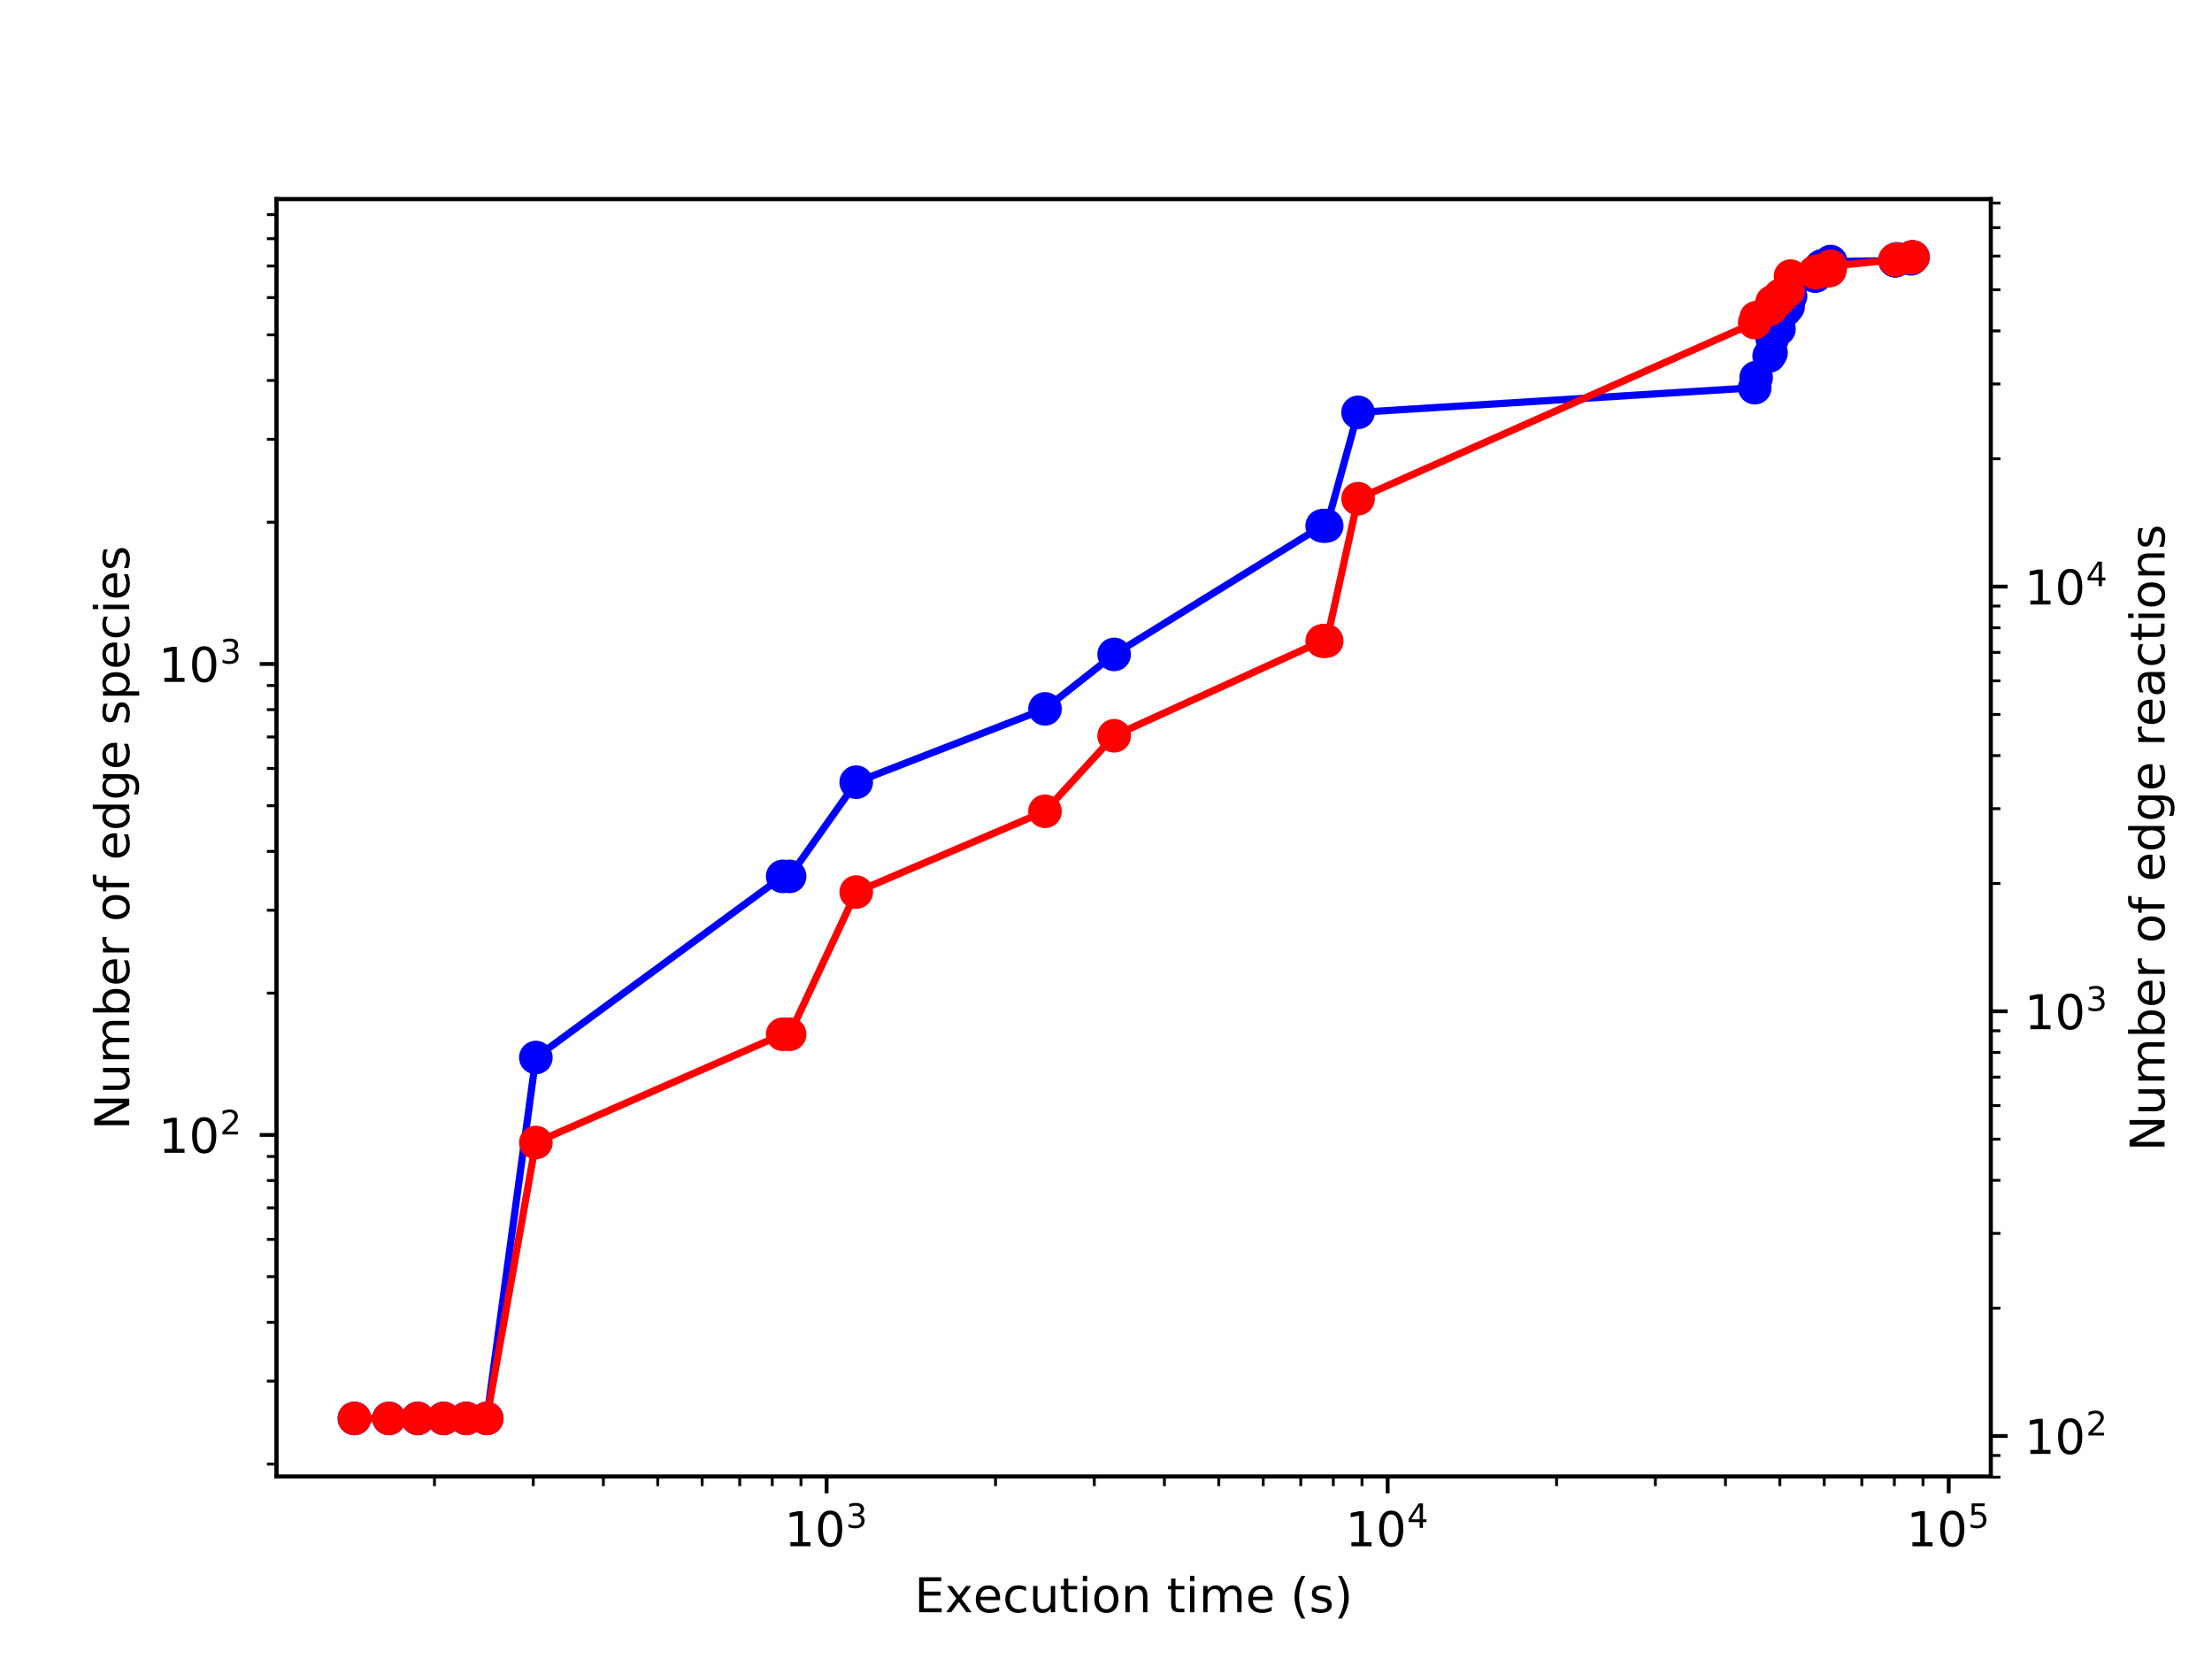 <?xml version="1.0" encoding="utf-8" standalone="no"?>
<!DOCTYPE svg PUBLIC "-//W3C//DTD SVG 1.1//EN"
  "http://www.w3.org/Graphics/SVG/1.1/DTD/svg11.dtd">
<!-- Created with matplotlib (http://matplotlib.org/) -->
<svg height="345.6pt" version="1.1" viewBox="0 0 460.8 345.6" width="460.8pt" xmlns="http://www.w3.org/2000/svg" xmlns:xlink="http://www.w3.org/1999/xlink">
 <defs>
  <style type="text/css">
*{stroke-linecap:butt;stroke-linejoin:round;}
  </style>
 </defs>
 <g id="figure_1">
  <g id="patch_1">
   <path d="M 0 345.6 
L 460.8 345.6 
L 460.8 0 
L 0 0 
z
" style="fill:#ffffff;"/>
  </g>
  <g id="axes_1">
   <g id="patch_2">
    <path d="M 57.6 307.584 
L 414.72 307.584 
L 414.72 41.472 
L 57.6 41.472 
z
" style="fill:#ffffff;"/>
   </g>
   <g id="matplotlib.axis_1">
    <g id="xtick_1">
     <g id="line2d_1">
      <defs>
       <path d="M 0 0 
L 0 3.5 
" id="me57704d577" style="stroke:#000000;stroke-width:0.8;"/>
      </defs>
      <g>
       <use style="stroke:#000000;stroke-width:0.8;" x="172.201" xlink:href="#me57704d577" y="307.584"/>
      </g>
     </g>
     <g id="text_1">
      <!-- $\mathdefault{10^{3}}$ -->
      <defs>
       <path d="M 12.406 8.297 
L 28.516 8.297 
L 28.516 63.922 
L 10.984 60.406 
L 10.984 69.391 
L 28.422 72.906 
L 38.281 72.906 
L 38.281 8.297 
L 54.391 8.297 
L 54.391 0 
L 12.406 0 
z
" id="DejaVuSans-31"/>
       <path d="M 31.781 66.406 
Q 24.172 66.406 20.328 58.906 
Q 16.5 51.422 16.5 36.375 
Q 16.5 21.391 20.328 13.891 
Q 24.172 6.391 31.781 6.391 
Q 39.453 6.391 43.281 13.891 
Q 47.125 21.391 47.125 36.375 
Q 47.125 51.422 43.281 58.906 
Q 39.453 66.406 31.781 66.406 
z
M 31.781 74.219 
Q 44.047 74.219 50.516 64.516 
Q 56.984 54.828 56.984 36.375 
Q 56.984 17.969 50.516 8.266 
Q 44.047 -1.422 31.781 -1.422 
Q 19.531 -1.422 13.062 8.266 
Q 6.594 17.969 6.594 36.375 
Q 6.594 54.828 13.062 64.516 
Q 19.531 74.219 31.781 74.219 
z
" id="DejaVuSans-30"/>
       <path d="M 40.578 39.312 
Q 47.656 37.797 51.625 33 
Q 55.609 28.219 55.609 21.188 
Q 55.609 10.406 48.188 4.484 
Q 40.766 -1.422 27.094 -1.422 
Q 22.516 -1.422 17.656 -0.516 
Q 12.797 0.391 7.625 2.203 
L 7.625 11.719 
Q 11.719 9.328 16.594 8.109 
Q 21.484 6.891 26.812 6.891 
Q 36.078 6.891 40.938 10.547 
Q 45.797 14.203 45.797 21.188 
Q 45.797 27.641 41.281 31.266 
Q 36.766 34.906 28.719 34.906 
L 20.219 34.906 
L 20.219 43.016 
L 29.109 43.016 
Q 36.375 43.016 40.234 45.922 
Q 44.094 48.828 44.094 54.297 
Q 44.094 59.906 40.109 62.906 
Q 36.141 65.922 28.719 65.922 
Q 24.656 65.922 20.016 65.031 
Q 15.375 64.156 9.812 62.312 
L 9.812 71.094 
Q 15.438 72.656 20.344 73.438 
Q 25.25 74.219 29.594 74.219 
Q 40.828 74.219 47.359 69.109 
Q 53.906 64.016 53.906 55.328 
Q 53.906 49.266 50.438 45.094 
Q 46.969 40.922 40.578 39.312 
z
" id="DejaVuSans-33"/>
      </defs>
      <g transform="translate(163.401 322.182)scale(0.1 -0.1)">
       <use transform="translate(0 0.766)" xlink:href="#DejaVuSans-31"/>
       <use transform="translate(63.623 0.766)" xlink:href="#DejaVuSans-30"/>
       <use transform="translate(128.203 39.047)scale(0.7)" xlink:href="#DejaVuSans-33"/>
      </g>
     </g>
    </g>
    <g id="xtick_2">
     <g id="line2d_2">
      <g>
       <use style="stroke:#000000;stroke-width:0.8;" x="289.077" xlink:href="#me57704d577" y="307.584"/>
      </g>
     </g>
     <g id="text_2">
      <!-- $\mathdefault{10^{4}}$ -->
      <defs>
       <path d="M 37.797 64.312 
L 12.891 25.391 
L 37.797 25.391 
z
M 35.203 72.906 
L 47.609 72.906 
L 47.609 25.391 
L 58.016 25.391 
L 58.016 17.188 
L 47.609 17.188 
L 47.609 0 
L 37.797 0 
L 37.797 17.188 
L 4.891 17.188 
L 4.891 26.703 
z
" id="DejaVuSans-34"/>
      </defs>
      <g transform="translate(280.277 322.182)scale(0.1 -0.1)">
       <use transform="translate(0 0.684)" xlink:href="#DejaVuSans-31"/>
       <use transform="translate(63.623 0.684)" xlink:href="#DejaVuSans-30"/>
       <use transform="translate(128.203 38.966)scale(0.7)" xlink:href="#DejaVuSans-34"/>
      </g>
     </g>
    </g>
    <g id="xtick_3">
     <g id="line2d_3">
      <g>
       <use style="stroke:#000000;stroke-width:0.8;" x="405.954" xlink:href="#me57704d577" y="307.584"/>
      </g>
     </g>
     <g id="text_3">
      <!-- $\mathdefault{10^{5}}$ -->
      <defs>
       <path d="M 10.797 72.906 
L 49.516 72.906 
L 49.516 64.594 
L 19.828 64.594 
L 19.828 46.734 
Q 21.969 47.469 24.109 47.828 
Q 26.266 48.188 28.422 48.188 
Q 40.625 48.188 47.75 41.5 
Q 54.891 34.812 54.891 23.391 
Q 54.891 11.625 47.562 5.094 
Q 40.234 -1.422 26.906 -1.422 
Q 22.312 -1.422 17.547 -0.641 
Q 12.797 0.141 7.719 1.703 
L 7.719 11.625 
Q 12.109 9.234 16.797 8.062 
Q 21.484 6.891 26.703 6.891 
Q 35.156 6.891 40.078 11.328 
Q 45.016 15.766 45.016 23.391 
Q 45.016 31 40.078 35.438 
Q 35.156 39.891 26.703 39.891 
Q 22.75 39.891 18.812 39.016 
Q 14.891 38.141 10.797 36.281 
z
" id="DejaVuSans-35"/>
      </defs>
      <g transform="translate(397.154 322.182)scale(0.1 -0.1)">
       <use transform="translate(0 0.684)" xlink:href="#DejaVuSans-31"/>
       <use transform="translate(63.623 0.684)" xlink:href="#DejaVuSans-30"/>
       <use transform="translate(128.203 38.966)scale(0.7)" xlink:href="#DejaVuSans-35"/>
      </g>
     </g>
    </g>
    <g id="xtick_4">
     <g id="line2d_4">
      <defs>
       <path d="M 0 0 
L 0 2 
" id="mcd0b1eff2f" style="stroke:#000000;stroke-width:0.6;"/>
      </defs>
      <g>
       <use style="stroke:#000000;stroke-width:0.6;" x="90.508" xlink:href="#mcd0b1eff2f" y="307.584"/>
      </g>
     </g>
    </g>
    <g id="xtick_5">
     <g id="line2d_5">
      <g>
       <use style="stroke:#000000;stroke-width:0.6;" x="111.089" xlink:href="#mcd0b1eff2f" y="307.584"/>
      </g>
     </g>
    </g>
    <g id="xtick_6">
     <g id="line2d_6">
      <g>
       <use style="stroke:#000000;stroke-width:0.6;" x="125.691" xlink:href="#mcd0b1eff2f" y="307.584"/>
      </g>
     </g>
    </g>
    <g id="xtick_7">
     <g id="line2d_7">
      <g>
       <use style="stroke:#000000;stroke-width:0.6;" x="137.018" xlink:href="#mcd0b1eff2f" y="307.584"/>
      </g>
     </g>
    </g>
    <g id="xtick_8">
     <g id="line2d_8">
      <g>
       <use style="stroke:#000000;stroke-width:0.6;" x="146.272" xlink:href="#mcd0b1eff2f" y="307.584"/>
      </g>
     </g>
    </g>
    <g id="xtick_9">
     <g id="line2d_9">
      <g>
       <use style="stroke:#000000;stroke-width:0.6;" x="154.096" xlink:href="#mcd0b1eff2f" y="307.584"/>
      </g>
     </g>
    </g>
    <g id="xtick_10">
     <g id="line2d_10">
      <g>
       <use style="stroke:#000000;stroke-width:0.6;" x="160.874" xlink:href="#mcd0b1eff2f" y="307.584"/>
      </g>
     </g>
    </g>
    <g id="xtick_11">
     <g id="line2d_11">
      <g>
       <use style="stroke:#000000;stroke-width:0.6;" x="166.853" xlink:href="#mcd0b1eff2f" y="307.584"/>
      </g>
     </g>
    </g>
    <g id="xtick_12">
     <g id="line2d_12">
      <g>
       <use style="stroke:#000000;stroke-width:0.6;" x="207.384" xlink:href="#mcd0b1eff2f" y="307.584"/>
      </g>
     </g>
    </g>
    <g id="xtick_13">
     <g id="line2d_13">
      <g>
       <use style="stroke:#000000;stroke-width:0.6;" x="227.965" xlink:href="#mcd0b1eff2f" y="307.584"/>
      </g>
     </g>
    </g>
    <g id="xtick_14">
     <g id="line2d_14">
      <g>
       <use style="stroke:#000000;stroke-width:0.6;" x="242.567" xlink:href="#mcd0b1eff2f" y="307.584"/>
      </g>
     </g>
    </g>
    <g id="xtick_15">
     <g id="line2d_15">
      <g>
       <use style="stroke:#000000;stroke-width:0.6;" x="253.894" xlink:href="#mcd0b1eff2f" y="307.584"/>
      </g>
     </g>
    </g>
    <g id="xtick_16">
     <g id="line2d_16">
      <g>
       <use style="stroke:#000000;stroke-width:0.6;" x="263.148" xlink:href="#mcd0b1eff2f" y="307.584"/>
      </g>
     </g>
    </g>
    <g id="xtick_17">
     <g id="line2d_17">
      <g>
       <use style="stroke:#000000;stroke-width:0.6;" x="270.973" xlink:href="#mcd0b1eff2f" y="307.584"/>
      </g>
     </g>
    </g>
    <g id="xtick_18">
     <g id="line2d_18">
      <g>
       <use style="stroke:#000000;stroke-width:0.6;" x="277.751" xlink:href="#mcd0b1eff2f" y="307.584"/>
      </g>
     </g>
    </g>
    <g id="xtick_19">
     <g id="line2d_19">
      <g>
       <use style="stroke:#000000;stroke-width:0.6;" x="283.729" xlink:href="#mcd0b1eff2f" y="307.584"/>
      </g>
     </g>
    </g>
    <g id="xtick_20">
     <g id="line2d_20">
      <g>
       <use style="stroke:#000000;stroke-width:0.6;" x="324.26" xlink:href="#mcd0b1eff2f" y="307.584"/>
      </g>
     </g>
    </g>
    <g id="xtick_21">
     <g id="line2d_21">
      <g>
       <use style="stroke:#000000;stroke-width:0.6;" x="344.841" xlink:href="#mcd0b1eff2f" y="307.584"/>
      </g>
     </g>
    </g>
    <g id="xtick_22">
     <g id="line2d_22">
      <g>
       <use style="stroke:#000000;stroke-width:0.6;" x="359.444" xlink:href="#mcd0b1eff2f" y="307.584"/>
      </g>
     </g>
    </g>
    <g id="xtick_23">
     <g id="line2d_23">
      <g>
       <use style="stroke:#000000;stroke-width:0.6;" x="370.77" xlink:href="#mcd0b1eff2f" y="307.584"/>
      </g>
     </g>
    </g>
    <g id="xtick_24">
     <g id="line2d_24">
      <g>
       <use style="stroke:#000000;stroke-width:0.6;" x="380.025" xlink:href="#mcd0b1eff2f" y="307.584"/>
      </g>
     </g>
    </g>
    <g id="xtick_25">
     <g id="line2d_25">
      <g>
       <use style="stroke:#000000;stroke-width:0.6;" x="387.849" xlink:href="#mcd0b1eff2f" y="307.584"/>
      </g>
     </g>
    </g>
    <g id="xtick_26">
     <g id="line2d_26">
      <g>
       <use style="stroke:#000000;stroke-width:0.6;" x="394.627" xlink:href="#mcd0b1eff2f" y="307.584"/>
      </g>
     </g>
    </g>
    <g id="xtick_27">
     <g id="line2d_27">
      <g>
       <use style="stroke:#000000;stroke-width:0.6;" x="400.606" xlink:href="#mcd0b1eff2f" y="307.584"/>
      </g>
     </g>
    </g>
    <g id="text_4">
     <!-- Execution time (s) -->
     <defs>
      <path d="M 9.812 72.906 
L 55.906 72.906 
L 55.906 64.594 
L 19.672 64.594 
L 19.672 43.016 
L 54.391 43.016 
L 54.391 34.719 
L 19.672 34.719 
L 19.672 8.297 
L 56.781 8.297 
L 56.781 0 
L 9.812 0 
z
" id="DejaVuSans-45"/>
      <path d="M 54.891 54.688 
L 35.109 28.078 
L 55.906 0 
L 45.312 0 
L 29.391 21.484 
L 13.484 0 
L 2.875 0 
L 24.125 28.609 
L 4.688 54.688 
L 15.281 54.688 
L 29.781 35.203 
L 44.281 54.688 
z
" id="DejaVuSans-78"/>
      <path d="M 56.203 29.594 
L 56.203 25.203 
L 14.891 25.203 
Q 15.484 15.922 20.484 11.062 
Q 25.484 6.203 34.422 6.203 
Q 39.594 6.203 44.453 7.469 
Q 49.312 8.734 54.109 11.281 
L 54.109 2.781 
Q 49.266 0.734 44.188 -0.344 
Q 39.109 -1.422 33.891 -1.422 
Q 20.797 -1.422 13.156 6.188 
Q 5.516 13.812 5.516 26.812 
Q 5.516 40.234 12.766 48.109 
Q 20.016 56 32.328 56 
Q 43.359 56 49.781 48.891 
Q 56.203 41.797 56.203 29.594 
z
M 47.219 32.234 
Q 47.125 39.594 43.094 43.984 
Q 39.062 48.391 32.422 48.391 
Q 24.906 48.391 20.391 44.141 
Q 15.875 39.891 15.188 32.172 
z
" id="DejaVuSans-65"/>
      <path d="M 48.781 52.594 
L 48.781 44.188 
Q 44.969 46.297 41.141 47.344 
Q 37.312 48.391 33.406 48.391 
Q 24.656 48.391 19.812 42.844 
Q 14.984 37.312 14.984 27.297 
Q 14.984 17.281 19.812 11.734 
Q 24.656 6.203 33.406 6.203 
Q 37.312 6.203 41.141 7.25 
Q 44.969 8.297 48.781 10.406 
L 48.781 2.094 
Q 45.016 0.344 40.984 -0.531 
Q 36.969 -1.422 32.422 -1.422 
Q 20.062 -1.422 12.781 6.344 
Q 5.516 14.109 5.516 27.297 
Q 5.516 40.672 12.859 48.328 
Q 20.219 56 33.016 56 
Q 37.156 56 41.109 55.141 
Q 45.062 54.297 48.781 52.594 
z
" id="DejaVuSans-63"/>
      <path d="M 8.5 21.578 
L 8.5 54.688 
L 17.484 54.688 
L 17.484 21.922 
Q 17.484 14.156 20.5 10.266 
Q 23.531 6.391 29.594 6.391 
Q 36.859 6.391 41.078 11.031 
Q 45.312 15.672 45.312 23.688 
L 45.312 54.688 
L 54.297 54.688 
L 54.297 0 
L 45.312 0 
L 45.312 8.406 
Q 42.047 3.422 37.719 1 
Q 33.406 -1.422 27.688 -1.422 
Q 18.266 -1.422 13.375 4.438 
Q 8.5 10.297 8.5 21.578 
z
M 31.109 56 
z
" id="DejaVuSans-75"/>
      <path d="M 18.312 70.219 
L 18.312 54.688 
L 36.812 54.688 
L 36.812 47.703 
L 18.312 47.703 
L 18.312 18.016 
Q 18.312 11.328 20.141 9.422 
Q 21.969 7.516 27.594 7.516 
L 36.812 7.516 
L 36.812 0 
L 27.594 0 
Q 17.188 0 13.234 3.875 
Q 9.281 7.766 9.281 18.016 
L 9.281 47.703 
L 2.688 47.703 
L 2.688 54.688 
L 9.281 54.688 
L 9.281 70.219 
z
" id="DejaVuSans-74"/>
      <path d="M 9.422 54.688 
L 18.406 54.688 
L 18.406 0 
L 9.422 0 
z
M 9.422 75.984 
L 18.406 75.984 
L 18.406 64.594 
L 9.422 64.594 
z
" id="DejaVuSans-69"/>
      <path d="M 30.609 48.391 
Q 23.391 48.391 19.188 42.75 
Q 14.984 37.109 14.984 27.297 
Q 14.984 17.484 19.156 11.844 
Q 23.344 6.203 30.609 6.203 
Q 37.797 6.203 41.984 11.859 
Q 46.188 17.531 46.188 27.297 
Q 46.188 37.016 41.984 42.703 
Q 37.797 48.391 30.609 48.391 
z
M 30.609 56 
Q 42.328 56 49.016 48.375 
Q 55.719 40.766 55.719 27.297 
Q 55.719 13.875 49.016 6.219 
Q 42.328 -1.422 30.609 -1.422 
Q 18.844 -1.422 12.172 6.219 
Q 5.516 13.875 5.516 27.297 
Q 5.516 40.766 12.172 48.375 
Q 18.844 56 30.609 56 
z
" id="DejaVuSans-6f"/>
      <path d="M 54.891 33.016 
L 54.891 0 
L 45.906 0 
L 45.906 32.719 
Q 45.906 40.484 42.875 44.328 
Q 39.844 48.188 33.797 48.188 
Q 26.516 48.188 22.312 43.547 
Q 18.109 38.922 18.109 30.906 
L 18.109 0 
L 9.078 0 
L 9.078 54.688 
L 18.109 54.688 
L 18.109 46.188 
Q 21.344 51.125 25.703 53.562 
Q 30.078 56 35.797 56 
Q 45.219 56 50.047 50.172 
Q 54.891 44.344 54.891 33.016 
z
" id="DejaVuSans-6e"/>
      <path id="DejaVuSans-20"/>
      <path d="M 52 44.188 
Q 55.375 50.25 60.062 53.125 
Q 64.75 56 71.094 56 
Q 79.641 56 84.281 50.016 
Q 88.922 44.047 88.922 33.016 
L 88.922 0 
L 79.891 0 
L 79.891 32.719 
Q 79.891 40.578 77.094 44.375 
Q 74.312 48.188 68.609 48.188 
Q 61.625 48.188 57.562 43.547 
Q 53.516 38.922 53.516 30.906 
L 53.516 0 
L 44.484 0 
L 44.484 32.719 
Q 44.484 40.625 41.703 44.406 
Q 38.922 48.188 33.109 48.188 
Q 26.219 48.188 22.156 43.531 
Q 18.109 38.875 18.109 30.906 
L 18.109 0 
L 9.078 0 
L 9.078 54.688 
L 18.109 54.688 
L 18.109 46.188 
Q 21.188 51.219 25.484 53.609 
Q 29.781 56 35.688 56 
Q 41.656 56 45.828 52.969 
Q 50 49.953 52 44.188 
z
" id="DejaVuSans-6d"/>
      <path d="M 31 75.875 
Q 24.469 64.656 21.281 53.656 
Q 18.109 42.672 18.109 31.391 
Q 18.109 20.125 21.312 9.062 
Q 24.516 -2 31 -13.188 
L 23.188 -13.188 
Q 15.875 -1.703 12.234 9.375 
Q 8.594 20.453 8.594 31.391 
Q 8.594 42.281 12.203 53.312 
Q 15.828 64.359 23.188 75.875 
z
" id="DejaVuSans-28"/>
      <path d="M 44.281 53.078 
L 44.281 44.578 
Q 40.484 46.531 36.375 47.5 
Q 32.281 48.484 27.875 48.484 
Q 21.188 48.484 17.844 46.438 
Q 14.5 44.391 14.5 40.281 
Q 14.5 37.156 16.891 35.375 
Q 19.281 33.594 26.516 31.984 
L 29.594 31.297 
Q 39.156 29.25 43.188 25.516 
Q 47.219 21.781 47.219 15.094 
Q 47.219 7.469 41.188 3.016 
Q 35.156 -1.422 24.609 -1.422 
Q 20.219 -1.422 15.453 -0.562 
Q 10.688 0.297 5.422 2 
L 5.422 11.281 
Q 10.406 8.688 15.234 7.391 
Q 20.062 6.109 24.812 6.109 
Q 31.156 6.109 34.562 8.281 
Q 37.984 10.453 37.984 14.406 
Q 37.984 18.062 35.516 20.016 
Q 33.062 21.969 24.703 23.781 
L 21.578 24.516 
Q 13.234 26.266 9.516 29.906 
Q 5.812 33.547 5.812 39.891 
Q 5.812 47.609 11.281 51.797 
Q 16.75 56 26.812 56 
Q 31.781 56 36.172 55.266 
Q 40.578 54.547 44.281 53.078 
z
" id="DejaVuSans-73"/>
      <path d="M 8.016 75.875 
L 15.828 75.875 
Q 23.141 64.359 26.781 53.312 
Q 30.422 42.281 30.422 31.391 
Q 30.422 20.453 26.781 9.375 
Q 23.141 -1.703 15.828 -13.188 
L 8.016 -13.188 
Q 14.5 -2 17.703 9.062 
Q 20.906 20.125 20.906 31.391 
Q 20.906 42.672 17.703 53.656 
Q 14.5 64.656 8.016 75.875 
z
" id="DejaVuSans-29"/>
     </defs>
     <g transform="translate(190.491 335.861)scale(0.1 -0.1)">
      <use xlink:href="#DejaVuSans-45"/>
      <use x="63.184" xlink:href="#DejaVuSans-78"/>
      <use x="122.316" xlink:href="#DejaVuSans-65"/>
      <use x="183.84" xlink:href="#DejaVuSans-63"/>
      <use x="238.82" xlink:href="#DejaVuSans-75"/>
      <use x="302.199" xlink:href="#DejaVuSans-74"/>
      <use x="341.408" xlink:href="#DejaVuSans-69"/>
      <use x="369.191" xlink:href="#DejaVuSans-6f"/>
      <use x="430.373" xlink:href="#DejaVuSans-6e"/>
      <use x="493.752" xlink:href="#DejaVuSans-20"/>
      <use x="525.539" xlink:href="#DejaVuSans-74"/>
      <use x="564.748" xlink:href="#DejaVuSans-69"/>
      <use x="592.531" xlink:href="#DejaVuSans-6d"/>
      <use x="689.943" xlink:href="#DejaVuSans-65"/>
      <use x="751.467" xlink:href="#DejaVuSans-20"/>
      <use x="783.254" xlink:href="#DejaVuSans-28"/>
      <use x="822.268" xlink:href="#DejaVuSans-73"/>
      <use x="874.367" xlink:href="#DejaVuSans-29"/>
     </g>
    </g>
   </g>
   <g id="matplotlib.axis_2">
    <g id="ytick_1">
     <g id="line2d_28">
      <defs>
       <path d="M 0 0 
L -3.5 0 
" id="m14cebb4cde" style="stroke:#000000;stroke-width:0.8;"/>
      </defs>
      <g>
       <use style="stroke:#000000;stroke-width:0.8;" x="57.6" xlink:href="#m14cebb4cde" y="236.424"/>
      </g>
     </g>
     <g id="text_5">
      <!-- $\mathdefault{10^{2}}$ -->
      <defs>
       <path d="M 19.188 8.297 
L 53.609 8.297 
L 53.609 0 
L 7.328 0 
L 7.328 8.297 
Q 12.938 14.109 22.625 23.891 
Q 32.328 33.688 34.812 36.531 
Q 39.547 41.844 41.422 45.531 
Q 43.312 49.219 43.312 52.781 
Q 43.312 58.594 39.234 62.25 
Q 35.156 65.922 28.609 65.922 
Q 23.969 65.922 18.812 64.312 
Q 13.672 62.703 7.812 59.422 
L 7.812 69.391 
Q 13.766 71.781 18.938 73 
Q 24.125 74.219 28.422 74.219 
Q 39.75 74.219 46.484 68.547 
Q 53.219 62.891 53.219 53.422 
Q 53.219 48.922 51.531 44.891 
Q 49.859 40.875 45.406 35.406 
Q 44.188 33.984 37.641 27.219 
Q 31.109 20.453 19.188 8.297 
z
" id="DejaVuSans-32"/>
      </defs>
      <g transform="translate(33 240.223)scale(0.1 -0.1)">
       <use transform="translate(0 0.766)" xlink:href="#DejaVuSans-31"/>
       <use transform="translate(63.623 0.766)" xlink:href="#DejaVuSans-30"/>
       <use transform="translate(128.203 39.047)scale(0.7)" xlink:href="#DejaVuSans-32"/>
      </g>
     </g>
    </g>
    <g id="ytick_2">
     <g id="line2d_29">
      <g>
       <use style="stroke:#000000;stroke-width:0.8;" x="57.6" xlink:href="#m14cebb4cde" y="138.321"/>
      </g>
     </g>
     <g id="text_6">
      <!-- $\mathdefault{10^{3}}$ -->
      <g transform="translate(33 142.12)scale(0.1 -0.1)">
       <use transform="translate(0 0.766)" xlink:href="#DejaVuSans-31"/>
       <use transform="translate(63.623 0.766)" xlink:href="#DejaVuSans-30"/>
       <use transform="translate(128.203 39.047)scale(0.7)" xlink:href="#DejaVuSans-33"/>
      </g>
     </g>
    </g>
    <g id="ytick_3">
     <g id="line2d_30">
      <defs>
       <path d="M 0 0 
L -2 0 
" id="m649ae1b090" style="stroke:#000000;stroke-width:0.6;"/>
      </defs>
      <g>
       <use style="stroke:#000000;stroke-width:0.6;" x="57.6" xlink:href="#m649ae1b090" y="304.995"/>
      </g>
     </g>
    </g>
    <g id="ytick_4">
     <g id="line2d_31">
      <g>
       <use style="stroke:#000000;stroke-width:0.6;" x="57.6" xlink:href="#m649ae1b090" y="287.72"/>
      </g>
     </g>
    </g>
    <g id="ytick_5">
     <g id="line2d_32">
      <g>
       <use style="stroke:#000000;stroke-width:0.6;" x="57.6" xlink:href="#m649ae1b090" y="275.463"/>
      </g>
     </g>
    </g>
    <g id="ytick_6">
     <g id="line2d_33">
      <g>
       <use style="stroke:#000000;stroke-width:0.6;" x="57.6" xlink:href="#m649ae1b090" y="265.956"/>
      </g>
     </g>
    </g>
    <g id="ytick_7">
     <g id="line2d_34">
      <g>
       <use style="stroke:#000000;stroke-width:0.6;" x="57.6" xlink:href="#m649ae1b090" y="258.188"/>
      </g>
     </g>
    </g>
    <g id="ytick_8">
     <g id="line2d_35">
      <g>
       <use style="stroke:#000000;stroke-width:0.6;" x="57.6" xlink:href="#m649ae1b090" y="251.62"/>
      </g>
     </g>
    </g>
    <g id="ytick_9">
     <g id="line2d_36">
      <g>
       <use style="stroke:#000000;stroke-width:0.6;" x="57.6" xlink:href="#m649ae1b090" y="245.931"/>
      </g>
     </g>
    </g>
    <g id="ytick_10">
     <g id="line2d_37">
      <g>
       <use style="stroke:#000000;stroke-width:0.6;" x="57.6" xlink:href="#m649ae1b090" y="240.913"/>
      </g>
     </g>
    </g>
    <g id="ytick_11">
     <g id="line2d_38">
      <g>
       <use style="stroke:#000000;stroke-width:0.6;" x="57.6" xlink:href="#m649ae1b090" y="206.892"/>
      </g>
     </g>
    </g>
    <g id="ytick_12">
     <g id="line2d_39">
      <g>
       <use style="stroke:#000000;stroke-width:0.6;" x="57.6" xlink:href="#m649ae1b090" y="189.617"/>
      </g>
     </g>
    </g>
    <g id="ytick_13">
     <g id="line2d_40">
      <g>
       <use style="stroke:#000000;stroke-width:0.6;" x="57.6" xlink:href="#m649ae1b090" y="177.36"/>
      </g>
     </g>
    </g>
    <g id="ytick_14">
     <g id="line2d_41">
      <g>
       <use style="stroke:#000000;stroke-width:0.6;" x="57.6" xlink:href="#m649ae1b090" y="167.853"/>
      </g>
     </g>
    </g>
    <g id="ytick_15">
     <g id="line2d_42">
      <g>
       <use style="stroke:#000000;stroke-width:0.6;" x="57.6" xlink:href="#m649ae1b090" y="160.085"/>
      </g>
     </g>
    </g>
    <g id="ytick_16">
     <g id="line2d_43">
      <g>
       <use style="stroke:#000000;stroke-width:0.6;" x="57.6" xlink:href="#m649ae1b090" y="153.517"/>
      </g>
     </g>
    </g>
    <g id="ytick_17">
     <g id="line2d_44">
      <g>
       <use style="stroke:#000000;stroke-width:0.6;" x="57.6" xlink:href="#m649ae1b090" y="147.828"/>
      </g>
     </g>
    </g>
    <g id="ytick_18">
     <g id="line2d_45">
      <g>
       <use style="stroke:#000000;stroke-width:0.6;" x="57.6" xlink:href="#m649ae1b090" y="142.81"/>
      </g>
     </g>
    </g>
    <g id="ytick_19">
     <g id="line2d_46">
      <g>
       <use style="stroke:#000000;stroke-width:0.6;" x="57.6" xlink:href="#m649ae1b090" y="108.789"/>
      </g>
     </g>
    </g>
    <g id="ytick_20">
     <g id="line2d_47">
      <g>
       <use style="stroke:#000000;stroke-width:0.6;" x="57.6" xlink:href="#m649ae1b090" y="91.514"/>
      </g>
     </g>
    </g>
    <g id="ytick_21">
     <g id="line2d_48">
      <g>
       <use style="stroke:#000000;stroke-width:0.6;" x="57.6" xlink:href="#m649ae1b090" y="79.257"/>
      </g>
     </g>
    </g>
    <g id="ytick_22">
     <g id="line2d_49">
      <g>
       <use style="stroke:#000000;stroke-width:0.6;" x="57.6" xlink:href="#m649ae1b090" y="69.75"/>
      </g>
     </g>
    </g>
    <g id="ytick_23">
     <g id="line2d_50">
      <g>
       <use style="stroke:#000000;stroke-width:0.6;" x="57.6" xlink:href="#m649ae1b090" y="61.982"/>
      </g>
     </g>
    </g>
    <g id="ytick_24">
     <g id="line2d_51">
      <g>
       <use style="stroke:#000000;stroke-width:0.6;" x="57.6" xlink:href="#m649ae1b090" y="55.414"/>
      </g>
     </g>
    </g>
    <g id="ytick_25">
     <g id="line2d_52">
      <g>
       <use style="stroke:#000000;stroke-width:0.6;" x="57.6" xlink:href="#m649ae1b090" y="49.725"/>
      </g>
     </g>
    </g>
    <g id="ytick_26">
     <g id="line2d_53">
      <g>
       <use style="stroke:#000000;stroke-width:0.6;" x="57.6" xlink:href="#m649ae1b090" y="44.707"/>
      </g>
     </g>
    </g>
    <g id="text_7">
     <!-- Number of edge species -->
     <defs>
      <path d="M 9.812 72.906 
L 23.094 72.906 
L 55.422 11.922 
L 55.422 72.906 
L 64.984 72.906 
L 64.984 0 
L 51.703 0 
L 19.391 60.984 
L 19.391 0 
L 9.812 0 
z
" id="DejaVuSans-4e"/>
      <path d="M 48.688 27.297 
Q 48.688 37.203 44.609 42.844 
Q 40.531 48.484 33.406 48.484 
Q 26.266 48.484 22.188 42.844 
Q 18.109 37.203 18.109 27.297 
Q 18.109 17.391 22.188 11.75 
Q 26.266 6.109 33.406 6.109 
Q 40.531 6.109 44.609 11.75 
Q 48.688 17.391 48.688 27.297 
z
M 18.109 46.391 
Q 20.953 51.266 25.266 53.625 
Q 29.594 56 35.594 56 
Q 45.562 56 51.781 48.094 
Q 58.016 40.188 58.016 27.297 
Q 58.016 14.406 51.781 6.484 
Q 45.562 -1.422 35.594 -1.422 
Q 29.594 -1.422 25.266 0.953 
Q 20.953 3.328 18.109 8.203 
L 18.109 0 
L 9.078 0 
L 9.078 75.984 
L 18.109 75.984 
z
" id="DejaVuSans-62"/>
      <path d="M 41.109 46.297 
Q 39.594 47.172 37.812 47.578 
Q 36.031 48 33.891 48 
Q 26.266 48 22.188 43.047 
Q 18.109 38.094 18.109 28.812 
L 18.109 0 
L 9.078 0 
L 9.078 54.688 
L 18.109 54.688 
L 18.109 46.188 
Q 20.953 51.172 25.484 53.578 
Q 30.031 56 36.531 56 
Q 37.453 56 38.578 55.875 
Q 39.703 55.766 41.062 55.516 
z
" id="DejaVuSans-72"/>
      <path d="M 37.109 75.984 
L 37.109 68.5 
L 28.516 68.5 
Q 23.688 68.5 21.797 66.547 
Q 19.922 64.594 19.922 59.516 
L 19.922 54.688 
L 34.719 54.688 
L 34.719 47.703 
L 19.922 47.703 
L 19.922 0 
L 10.891 0 
L 10.891 47.703 
L 2.297 47.703 
L 2.297 54.688 
L 10.891 54.688 
L 10.891 58.5 
Q 10.891 67.625 15.141 71.797 
Q 19.391 75.984 28.609 75.984 
z
" id="DejaVuSans-66"/>
      <path d="M 45.406 46.391 
L 45.406 75.984 
L 54.391 75.984 
L 54.391 0 
L 45.406 0 
L 45.406 8.203 
Q 42.578 3.328 38.25 0.953 
Q 33.938 -1.422 27.875 -1.422 
Q 17.969 -1.422 11.734 6.484 
Q 5.516 14.406 5.516 27.297 
Q 5.516 40.188 11.734 48.094 
Q 17.969 56 27.875 56 
Q 33.938 56 38.25 53.625 
Q 42.578 51.266 45.406 46.391 
z
M 14.797 27.297 
Q 14.797 17.391 18.875 11.75 
Q 22.953 6.109 30.078 6.109 
Q 37.203 6.109 41.297 11.75 
Q 45.406 17.391 45.406 27.297 
Q 45.406 37.203 41.297 42.844 
Q 37.203 48.484 30.078 48.484 
Q 22.953 48.484 18.875 42.844 
Q 14.797 37.203 14.797 27.297 
z
" id="DejaVuSans-64"/>
      <path d="M 45.406 27.984 
Q 45.406 37.75 41.375 43.109 
Q 37.359 48.484 30.078 48.484 
Q 22.859 48.484 18.828 43.109 
Q 14.797 37.75 14.797 27.984 
Q 14.797 18.266 18.828 12.891 
Q 22.859 7.516 30.078 7.516 
Q 37.359 7.516 41.375 12.891 
Q 45.406 18.266 45.406 27.984 
z
M 54.391 6.781 
Q 54.391 -7.172 48.188 -13.984 
Q 42 -20.797 29.203 -20.797 
Q 24.469 -20.797 20.266 -20.094 
Q 16.062 -19.391 12.109 -17.922 
L 12.109 -9.188 
Q 16.062 -11.328 19.922 -12.344 
Q 23.781 -13.375 27.781 -13.375 
Q 36.625 -13.375 41.016 -8.766 
Q 45.406 -4.156 45.406 5.172 
L 45.406 9.625 
Q 42.625 4.781 38.281 2.391 
Q 33.938 0 27.875 0 
Q 17.828 0 11.672 7.656 
Q 5.516 15.328 5.516 27.984 
Q 5.516 40.672 11.672 48.328 
Q 17.828 56 27.875 56 
Q 33.938 56 38.281 53.609 
Q 42.625 51.219 45.406 46.391 
L 45.406 54.688 
L 54.391 54.688 
z
" id="DejaVuSans-67"/>
      <path d="M 18.109 8.203 
L 18.109 -20.797 
L 9.078 -20.797 
L 9.078 54.688 
L 18.109 54.688 
L 18.109 46.391 
Q 20.953 51.266 25.266 53.625 
Q 29.594 56 35.594 56 
Q 45.562 56 51.781 48.094 
Q 58.016 40.188 58.016 27.297 
Q 58.016 14.406 51.781 6.484 
Q 45.562 -1.422 35.594 -1.422 
Q 29.594 -1.422 25.266 0.953 
Q 20.953 3.328 18.109 8.203 
z
M 48.688 27.297 
Q 48.688 37.203 44.609 42.844 
Q 40.531 48.484 33.406 48.484 
Q 26.266 48.484 22.188 42.844 
Q 18.109 37.203 18.109 27.297 
Q 18.109 17.391 22.188 11.75 
Q 26.266 6.109 33.406 6.109 
Q 40.531 6.109 44.609 11.75 
Q 48.688 17.391 48.688 27.297 
z
" id="DejaVuSans-70"/>
     </defs>
     <g transform="translate(26.92 235.377)rotate(-90)scale(0.1 -0.1)">
      <use xlink:href="#DejaVuSans-4e"/>
      <use x="74.805" xlink:href="#DejaVuSans-75"/>
      <use x="138.184" xlink:href="#DejaVuSans-6d"/>
      <use x="235.596" xlink:href="#DejaVuSans-62"/>
      <use x="299.072" xlink:href="#DejaVuSans-65"/>
      <use x="360.596" xlink:href="#DejaVuSans-72"/>
      <use x="401.709" xlink:href="#DejaVuSans-20"/>
      <use x="433.496" xlink:href="#DejaVuSans-6f"/>
      <use x="494.678" xlink:href="#DejaVuSans-66"/>
      <use x="529.883" xlink:href="#DejaVuSans-20"/>
      <use x="561.67" xlink:href="#DejaVuSans-65"/>
      <use x="623.193" xlink:href="#DejaVuSans-64"/>
      <use x="686.67" xlink:href="#DejaVuSans-67"/>
      <use x="750.146" xlink:href="#DejaVuSans-65"/>
      <use x="811.67" xlink:href="#DejaVuSans-20"/>
      <use x="843.457" xlink:href="#DejaVuSans-73"/>
      <use x="895.557" xlink:href="#DejaVuSans-70"/>
      <use x="959.033" xlink:href="#DejaVuSans-65"/>
      <use x="1020.557" xlink:href="#DejaVuSans-63"/>
      <use x="1075.537" xlink:href="#DejaVuSans-69"/>
      <use x="1103.32" xlink:href="#DejaVuSans-65"/>
      <use x="1164.844" xlink:href="#DejaVuSans-73"/>
     </g>
    </g>
   </g>
   <g id="line2d_54">
    <path clip-path="url(#p9fbb35a6c8)" d="M 73.833 295.488 
L 81.028 295.488 
L 87.023 295.488 
L 92.428 295.488 
L 97.127 295.488 
L 101.403 295.488 
L 111.628 220.301 
L 163.047 182.565 
L 164.493 182.565 
L 178.365 162.948 
L 217.699 147.669 
L 232.096 136.323 
L 275.437 109.541 
L 275.625 109.541 
L 275.81 109.541 
L 276.003 109.541 
L 276.189 109.541 
L 276.375 109.541 
L 282.91 85.906 
L 365.546 80.764 
L 365.836 78.654 
L 368.542 74.163 
L 368.941 73.516 
L 369.191 70.558 
L 370.594 68.532 
L 370.837 65.319 
L 371.875 64.633 
L 371.959 64.46 
L 372.096 64.055 
L 372.484 63.892 
L 373.003 61.685 
L 378.05 57.453 
L 378.119 57.453 
L 378.191 57.453 
L 378.252 57.453 
L 378.353 56.637 
L 378.475 56.593 
L 378.549 56.593 
L 378.612 56.593 
L 378.673 56.593 
L 378.736 56.593 
L 378.798 56.593 
L 378.863 56.593 
L 378.924 56.593 
L 378.987 56.593 
L 379.065 55.922 
L 379.172 55.818 
L 379.237 55.818 
L 379.299 55.818 
L 379.388 55.591 
L 379.522 55.42 
L 379.592 55.42 
L 379.665 55.42 
L 379.743 55.408 
L 379.863 55.378 
L 379.923 55.378 
L 379.984 55.378 
L 380.044 55.378 
L 380.179 55.378 
L 380.33 55.378 
L 380.403 55.378 
L 380.463 55.378 
L 380.528 55.378 
L 380.605 55.378 
L 380.68 55.378 
L 380.753 55.378 
L 380.836 55.378 
L 380.921 55.378 
L 381.036 55.262 
L 381.104 55.262 
L 381.176 55.262 
L 381.36 54.493 
L 394.773 54.291 
L 394.821 54.291 
L 394.875 54.291 
L 394.949 54.179 
L 395.002 54.179 
L 395.069 54.131 
L 395.144 53.925 
L 398.124 53.925 
L 398.185 53.667 
L 398.307 53.568 
L 398.354 53.568 
L 398.398 53.568 
L 398.443 53.568 
L 398.487 53.568 
" style="fill:none;stroke:#0000ff;stroke-linecap:square;stroke-width:1.5;"/>
    <defs>
     <path d="M 0 3 
C 0.796 3 1.559 2.684 2.121 2.121 
C 2.684 1.559 3 0.796 3 0 
C 3 -0.796 2.684 -1.559 2.121 -2.121 
C 1.559 -2.684 0.796 -3 0 -3 
C -0.796 -3 -1.559 -2.684 -2.121 -2.121 
C -2.684 -1.559 -3 -0.796 -3 0 
C -3 0.796 -2.684 1.559 -2.121 2.121 
C -1.559 2.684 -0.796 3 0 3 
z
" id="m89a5ee4e87" style="stroke:#0000ff;"/>
    </defs>
    <g clip-path="url(#p9fbb35a6c8)">
     <use style="fill:#0000ff;stroke:#0000ff;" x="73.833" xlink:href="#m89a5ee4e87" y="295.488"/>
     <use style="fill:#0000ff;stroke:#0000ff;" x="81.028" xlink:href="#m89a5ee4e87" y="295.488"/>
     <use style="fill:#0000ff;stroke:#0000ff;" x="87.023" xlink:href="#m89a5ee4e87" y="295.488"/>
     <use style="fill:#0000ff;stroke:#0000ff;" x="92.428" xlink:href="#m89a5ee4e87" y="295.488"/>
     <use style="fill:#0000ff;stroke:#0000ff;" x="97.127" xlink:href="#m89a5ee4e87" y="295.488"/>
     <use style="fill:#0000ff;stroke:#0000ff;" x="101.403" xlink:href="#m89a5ee4e87" y="295.488"/>
     <use style="fill:#0000ff;stroke:#0000ff;" x="111.628" xlink:href="#m89a5ee4e87" y="220.301"/>
     <use style="fill:#0000ff;stroke:#0000ff;" x="163.047" xlink:href="#m89a5ee4e87" y="182.565"/>
     <use style="fill:#0000ff;stroke:#0000ff;" x="164.493" xlink:href="#m89a5ee4e87" y="182.565"/>
     <use style="fill:#0000ff;stroke:#0000ff;" x="178.365" xlink:href="#m89a5ee4e87" y="162.948"/>
     <use style="fill:#0000ff;stroke:#0000ff;" x="217.699" xlink:href="#m89a5ee4e87" y="147.669"/>
     <use style="fill:#0000ff;stroke:#0000ff;" x="232.096" xlink:href="#m89a5ee4e87" y="136.323"/>
     <use style="fill:#0000ff;stroke:#0000ff;" x="275.437" xlink:href="#m89a5ee4e87" y="109.541"/>
     <use style="fill:#0000ff;stroke:#0000ff;" x="275.625" xlink:href="#m89a5ee4e87" y="109.541"/>
     <use style="fill:#0000ff;stroke:#0000ff;" x="275.81" xlink:href="#m89a5ee4e87" y="109.541"/>
     <use style="fill:#0000ff;stroke:#0000ff;" x="276.003" xlink:href="#m89a5ee4e87" y="109.541"/>
     <use style="fill:#0000ff;stroke:#0000ff;" x="276.189" xlink:href="#m89a5ee4e87" y="109.541"/>
     <use style="fill:#0000ff;stroke:#0000ff;" x="276.375" xlink:href="#m89a5ee4e87" y="109.541"/>
     <use style="fill:#0000ff;stroke:#0000ff;" x="282.91" xlink:href="#m89a5ee4e87" y="85.906"/>
     <use style="fill:#0000ff;stroke:#0000ff;" x="365.546" xlink:href="#m89a5ee4e87" y="80.764"/>
     <use style="fill:#0000ff;stroke:#0000ff;" x="365.836" xlink:href="#m89a5ee4e87" y="78.654"/>
     <use style="fill:#0000ff;stroke:#0000ff;" x="368.542" xlink:href="#m89a5ee4e87" y="74.163"/>
     <use style="fill:#0000ff;stroke:#0000ff;" x="368.941" xlink:href="#m89a5ee4e87" y="73.516"/>
     <use style="fill:#0000ff;stroke:#0000ff;" x="369.191" xlink:href="#m89a5ee4e87" y="70.558"/>
     <use style="fill:#0000ff;stroke:#0000ff;" x="370.594" xlink:href="#m89a5ee4e87" y="68.532"/>
     <use style="fill:#0000ff;stroke:#0000ff;" x="370.837" xlink:href="#m89a5ee4e87" y="65.319"/>
     <use style="fill:#0000ff;stroke:#0000ff;" x="371.875" xlink:href="#m89a5ee4e87" y="64.633"/>
     <use style="fill:#0000ff;stroke:#0000ff;" x="371.959" xlink:href="#m89a5ee4e87" y="64.46"/>
     <use style="fill:#0000ff;stroke:#0000ff;" x="372.096" xlink:href="#m89a5ee4e87" y="64.055"/>
     <use style="fill:#0000ff;stroke:#0000ff;" x="372.484" xlink:href="#m89a5ee4e87" y="63.892"/>
     <use style="fill:#0000ff;stroke:#0000ff;" x="373.003" xlink:href="#m89a5ee4e87" y="61.685"/>
     <use style="fill:#0000ff;stroke:#0000ff;" x="378.05" xlink:href="#m89a5ee4e87" y="57.453"/>
     <use style="fill:#0000ff;stroke:#0000ff;" x="378.119" xlink:href="#m89a5ee4e87" y="57.453"/>
     <use style="fill:#0000ff;stroke:#0000ff;" x="378.191" xlink:href="#m89a5ee4e87" y="57.453"/>
     <use style="fill:#0000ff;stroke:#0000ff;" x="378.252" xlink:href="#m89a5ee4e87" y="57.453"/>
     <use style="fill:#0000ff;stroke:#0000ff;" x="378.353" xlink:href="#m89a5ee4e87" y="56.637"/>
     <use style="fill:#0000ff;stroke:#0000ff;" x="378.475" xlink:href="#m89a5ee4e87" y="56.593"/>
     <use style="fill:#0000ff;stroke:#0000ff;" x="378.549" xlink:href="#m89a5ee4e87" y="56.593"/>
     <use style="fill:#0000ff;stroke:#0000ff;" x="378.612" xlink:href="#m89a5ee4e87" y="56.593"/>
     <use style="fill:#0000ff;stroke:#0000ff;" x="378.673" xlink:href="#m89a5ee4e87" y="56.593"/>
     <use style="fill:#0000ff;stroke:#0000ff;" x="378.736" xlink:href="#m89a5ee4e87" y="56.593"/>
     <use style="fill:#0000ff;stroke:#0000ff;" x="378.798" xlink:href="#m89a5ee4e87" y="56.593"/>
     <use style="fill:#0000ff;stroke:#0000ff;" x="378.863" xlink:href="#m89a5ee4e87" y="56.593"/>
     <use style="fill:#0000ff;stroke:#0000ff;" x="378.924" xlink:href="#m89a5ee4e87" y="56.593"/>
     <use style="fill:#0000ff;stroke:#0000ff;" x="378.987" xlink:href="#m89a5ee4e87" y="56.593"/>
     <use style="fill:#0000ff;stroke:#0000ff;" x="379.065" xlink:href="#m89a5ee4e87" y="55.922"/>
     <use style="fill:#0000ff;stroke:#0000ff;" x="379.172" xlink:href="#m89a5ee4e87" y="55.818"/>
     <use style="fill:#0000ff;stroke:#0000ff;" x="379.237" xlink:href="#m89a5ee4e87" y="55.818"/>
     <use style="fill:#0000ff;stroke:#0000ff;" x="379.299" xlink:href="#m89a5ee4e87" y="55.818"/>
     <use style="fill:#0000ff;stroke:#0000ff;" x="379.388" xlink:href="#m89a5ee4e87" y="55.591"/>
     <use style="fill:#0000ff;stroke:#0000ff;" x="379.522" xlink:href="#m89a5ee4e87" y="55.42"/>
     <use style="fill:#0000ff;stroke:#0000ff;" x="379.592" xlink:href="#m89a5ee4e87" y="55.42"/>
     <use style="fill:#0000ff;stroke:#0000ff;" x="379.665" xlink:href="#m89a5ee4e87" y="55.42"/>
     <use style="fill:#0000ff;stroke:#0000ff;" x="379.743" xlink:href="#m89a5ee4e87" y="55.408"/>
     <use style="fill:#0000ff;stroke:#0000ff;" x="379.863" xlink:href="#m89a5ee4e87" y="55.378"/>
     <use style="fill:#0000ff;stroke:#0000ff;" x="379.923" xlink:href="#m89a5ee4e87" y="55.378"/>
     <use style="fill:#0000ff;stroke:#0000ff;" x="379.984" xlink:href="#m89a5ee4e87" y="55.378"/>
     <use style="fill:#0000ff;stroke:#0000ff;" x="380.044" xlink:href="#m89a5ee4e87" y="55.378"/>
     <use style="fill:#0000ff;stroke:#0000ff;" x="380.179" xlink:href="#m89a5ee4e87" y="55.378"/>
     <use style="fill:#0000ff;stroke:#0000ff;" x="380.33" xlink:href="#m89a5ee4e87" y="55.378"/>
     <use style="fill:#0000ff;stroke:#0000ff;" x="380.403" xlink:href="#m89a5ee4e87" y="55.378"/>
     <use style="fill:#0000ff;stroke:#0000ff;" x="380.463" xlink:href="#m89a5ee4e87" y="55.378"/>
     <use style="fill:#0000ff;stroke:#0000ff;" x="380.528" xlink:href="#m89a5ee4e87" y="55.378"/>
     <use style="fill:#0000ff;stroke:#0000ff;" x="380.605" xlink:href="#m89a5ee4e87" y="55.378"/>
     <use style="fill:#0000ff;stroke:#0000ff;" x="380.68" xlink:href="#m89a5ee4e87" y="55.378"/>
     <use style="fill:#0000ff;stroke:#0000ff;" x="380.753" xlink:href="#m89a5ee4e87" y="55.378"/>
     <use style="fill:#0000ff;stroke:#0000ff;" x="380.836" xlink:href="#m89a5ee4e87" y="55.378"/>
     <use style="fill:#0000ff;stroke:#0000ff;" x="380.921" xlink:href="#m89a5ee4e87" y="55.378"/>
     <use style="fill:#0000ff;stroke:#0000ff;" x="381.036" xlink:href="#m89a5ee4e87" y="55.262"/>
     <use style="fill:#0000ff;stroke:#0000ff;" x="381.104" xlink:href="#m89a5ee4e87" y="55.262"/>
     <use style="fill:#0000ff;stroke:#0000ff;" x="381.176" xlink:href="#m89a5ee4e87" y="55.262"/>
     <use style="fill:#0000ff;stroke:#0000ff;" x="381.36" xlink:href="#m89a5ee4e87" y="54.493"/>
     <use style="fill:#0000ff;stroke:#0000ff;" x="394.773" xlink:href="#m89a5ee4e87" y="54.291"/>
     <use style="fill:#0000ff;stroke:#0000ff;" x="394.821" xlink:href="#m89a5ee4e87" y="54.291"/>
     <use style="fill:#0000ff;stroke:#0000ff;" x="394.875" xlink:href="#m89a5ee4e87" y="54.291"/>
     <use style="fill:#0000ff;stroke:#0000ff;" x="394.949" xlink:href="#m89a5ee4e87" y="54.179"/>
     <use style="fill:#0000ff;stroke:#0000ff;" x="395.002" xlink:href="#m89a5ee4e87" y="54.179"/>
     <use style="fill:#0000ff;stroke:#0000ff;" x="395.069" xlink:href="#m89a5ee4e87" y="54.131"/>
     <use style="fill:#0000ff;stroke:#0000ff;" x="395.144" xlink:href="#m89a5ee4e87" y="53.925"/>
     <use style="fill:#0000ff;stroke:#0000ff;" x="398.124" xlink:href="#m89a5ee4e87" y="53.925"/>
     <use style="fill:#0000ff;stroke:#0000ff;" x="398.185" xlink:href="#m89a5ee4e87" y="53.667"/>
     <use style="fill:#0000ff;stroke:#0000ff;" x="398.307" xlink:href="#m89a5ee4e87" y="53.568"/>
     <use style="fill:#0000ff;stroke:#0000ff;" x="398.354" xlink:href="#m89a5ee4e87" y="53.568"/>
     <use style="fill:#0000ff;stroke:#0000ff;" x="398.398" xlink:href="#m89a5ee4e87" y="53.568"/>
     <use style="fill:#0000ff;stroke:#0000ff;" x="398.443" xlink:href="#m89a5ee4e87" y="53.568"/>
     <use style="fill:#0000ff;stroke:#0000ff;" x="398.487" xlink:href="#m89a5ee4e87" y="53.568"/>
    </g>
   </g>
   <g id="patch_3">
    <path d="M 57.6 307.584 
L 57.6 41.472 
" style="fill:none;stroke:#000000;stroke-linecap:square;stroke-linejoin:miter;stroke-width:0.8;"/>
   </g>
   <g id="patch_4">
    <path d="M 414.72 307.584 
L 414.72 41.472 
" style="fill:none;stroke:#000000;stroke-linecap:square;stroke-linejoin:miter;stroke-width:0.8;"/>
   </g>
   <g id="patch_5">
    <path d="M 57.6 307.584 
L 414.72 307.584 
" style="fill:none;stroke:#000000;stroke-linecap:square;stroke-linejoin:miter;stroke-width:0.8;"/>
   </g>
   <g id="patch_6">
    <path d="M 57.6 41.472 
L 414.72 41.472 
" style="fill:none;stroke:#000000;stroke-linecap:square;stroke-linejoin:miter;stroke-width:0.8;"/>
   </g>
  </g>
  <g id="axes_2">
   <g id="matplotlib.axis_3">
    <g id="ytick_27">
     <g id="line2d_55">
      <defs>
       <path d="M 0 0 
L 3.5 0 
" id="m0e1e133b9e" style="stroke:#000000;stroke-width:0.8;"/>
      </defs>
      <g>
       <use style="stroke:#000000;stroke-width:0.8;" x="414.72" xlink:href="#m0e1e133b9e" y="299.15"/>
      </g>
     </g>
     <g id="text_8">
      <!-- $\mathdefault{10^{2}}$ -->
      <g transform="translate(421.72 302.949)scale(0.1 -0.1)">
       <use transform="translate(0 0.766)" xlink:href="#DejaVuSans-31"/>
       <use transform="translate(63.623 0.766)" xlink:href="#DejaVuSans-30"/>
       <use transform="translate(128.203 39.047)scale(0.7)" xlink:href="#DejaVuSans-32"/>
      </g>
     </g>
    </g>
    <g id="ytick_28">
     <g id="line2d_56">
      <g>
       <use style="stroke:#000000;stroke-width:0.8;" x="414.72" xlink:href="#m0e1e133b9e" y="210.675"/>
      </g>
     </g>
     <g id="text_9">
      <!-- $\mathdefault{10^{3}}$ -->
      <g transform="translate(421.72 214.474)scale(0.1 -0.1)">
       <use transform="translate(0 0.766)" xlink:href="#DejaVuSans-31"/>
       <use transform="translate(63.623 0.766)" xlink:href="#DejaVuSans-30"/>
       <use transform="translate(128.203 39.047)scale(0.7)" xlink:href="#DejaVuSans-33"/>
      </g>
     </g>
    </g>
    <g id="ytick_29">
     <g id="line2d_57">
      <g>
       <use style="stroke:#000000;stroke-width:0.8;" x="414.72" xlink:href="#m0e1e133b9e" y="122.2"/>
      </g>
     </g>
     <g id="text_10">
      <!-- $\mathdefault{10^{4}}$ -->
      <g transform="translate(421.72 125.999)scale(0.1 -0.1)">
       <use transform="translate(0 0.684)" xlink:href="#DejaVuSans-31"/>
       <use transform="translate(63.623 0.684)" xlink:href="#DejaVuSans-30"/>
       <use transform="translate(128.203 38.966)scale(0.7)" xlink:href="#DejaVuSans-34"/>
      </g>
     </g>
    </g>
    <g id="ytick_30">
     <g id="line2d_58">
      <defs>
       <path d="M 0 0 
L 2 0 
" id="mae6f4d794c" style="stroke:#000000;stroke-width:0.6;"/>
      </defs>
      <g>
       <use style="stroke:#000000;stroke-width:0.6;" x="414.72" xlink:href="#mae6f4d794c" y="307.724"/>
      </g>
     </g>
    </g>
    <g id="ytick_31">
     <g id="line2d_59">
      <g>
       <use style="stroke:#000000;stroke-width:0.6;" x="414.72" xlink:href="#mae6f4d794c" y="303.199"/>
      </g>
     </g>
    </g>
    <g id="ytick_32">
     <g id="line2d_60">
      <g>
       <use style="stroke:#000000;stroke-width:0.6;" x="414.72" xlink:href="#mae6f4d794c" y="272.517"/>
      </g>
     </g>
    </g>
    <g id="ytick_33">
     <g id="line2d_61">
      <g>
       <use style="stroke:#000000;stroke-width:0.6;" x="414.72" xlink:href="#mae6f4d794c" y="256.937"/>
      </g>
     </g>
    </g>
    <g id="ytick_34">
     <g id="line2d_62">
      <g>
       <use style="stroke:#000000;stroke-width:0.6;" x="414.72" xlink:href="#mae6f4d794c" y="245.883"/>
      </g>
     </g>
    </g>
    <g id="ytick_35">
     <g id="line2d_63">
      <g>
       <use style="stroke:#000000;stroke-width:0.6;" x="414.72" xlink:href="#mae6f4d794c" y="237.309"/>
      </g>
     </g>
    </g>
    <g id="ytick_36">
     <g id="line2d_64">
      <g>
       <use style="stroke:#000000;stroke-width:0.6;" x="414.72" xlink:href="#mae6f4d794c" y="230.303"/>
      </g>
     </g>
    </g>
    <g id="ytick_37">
     <g id="line2d_65">
      <g>
       <use style="stroke:#000000;stroke-width:0.6;" x="414.72" xlink:href="#mae6f4d794c" y="224.38"/>
      </g>
     </g>
    </g>
    <g id="ytick_38">
     <g id="line2d_66">
      <g>
       <use style="stroke:#000000;stroke-width:0.6;" x="414.72" xlink:href="#mae6f4d794c" y="219.249"/>
      </g>
     </g>
    </g>
    <g id="ytick_39">
     <g id="line2d_67">
      <g>
       <use style="stroke:#000000;stroke-width:0.6;" x="414.72" xlink:href="#mae6f4d794c" y="214.723"/>
      </g>
     </g>
    </g>
    <g id="ytick_40">
     <g id="line2d_68">
      <g>
       <use style="stroke:#000000;stroke-width:0.6;" x="414.72" xlink:href="#mae6f4d794c" y="184.041"/>
      </g>
     </g>
    </g>
    <g id="ytick_41">
     <g id="line2d_69">
      <g>
       <use style="stroke:#000000;stroke-width:0.6;" x="414.72" xlink:href="#mae6f4d794c" y="168.462"/>
      </g>
     </g>
    </g>
    <g id="ytick_42">
     <g id="line2d_70">
      <g>
       <use style="stroke:#000000;stroke-width:0.6;" x="414.72" xlink:href="#mae6f4d794c" y="157.408"/>
      </g>
     </g>
    </g>
    <g id="ytick_43">
     <g id="line2d_71">
      <g>
       <use style="stroke:#000000;stroke-width:0.6;" x="414.72" xlink:href="#mae6f4d794c" y="148.834"/>
      </g>
     </g>
    </g>
    <g id="ytick_44">
     <g id="line2d_72">
      <g>
       <use style="stroke:#000000;stroke-width:0.6;" x="414.72" xlink:href="#mae6f4d794c" y="141.828"/>
      </g>
     </g>
    </g>
    <g id="ytick_45">
     <g id="line2d_73">
      <g>
       <use style="stroke:#000000;stroke-width:0.6;" x="414.72" xlink:href="#mae6f4d794c" y="135.905"/>
      </g>
     </g>
    </g>
    <g id="ytick_46">
     <g id="line2d_74">
      <g>
       <use style="stroke:#000000;stroke-width:0.6;" x="414.72" xlink:href="#mae6f4d794c" y="130.774"/>
      </g>
     </g>
    </g>
    <g id="ytick_47">
     <g id="line2d_75">
      <g>
       <use style="stroke:#000000;stroke-width:0.6;" x="414.72" xlink:href="#mae6f4d794c" y="126.248"/>
      </g>
     </g>
    </g>
    <g id="ytick_48">
     <g id="line2d_76">
      <g>
       <use style="stroke:#000000;stroke-width:0.6;" x="414.72" xlink:href="#mae6f4d794c" y="95.566"/>
      </g>
     </g>
    </g>
    <g id="ytick_49">
     <g id="line2d_77">
      <g>
       <use style="stroke:#000000;stroke-width:0.6;" x="414.72" xlink:href="#mae6f4d794c" y="79.987"/>
      </g>
     </g>
    </g>
    <g id="ytick_50">
     <g id="line2d_78">
      <g>
       <use style="stroke:#000000;stroke-width:0.6;" x="414.72" xlink:href="#mae6f4d794c" y="68.933"/>
      </g>
     </g>
    </g>
    <g id="ytick_51">
     <g id="line2d_79">
      <g>
       <use style="stroke:#000000;stroke-width:0.6;" x="414.72" xlink:href="#mae6f4d794c" y="60.358"/>
      </g>
     </g>
    </g>
    <g id="ytick_52">
     <g id="line2d_80">
      <g>
       <use style="stroke:#000000;stroke-width:0.6;" x="414.72" xlink:href="#mae6f4d794c" y="53.353"/>
      </g>
     </g>
    </g>
    <g id="ytick_53">
     <g id="line2d_81">
      <g>
       <use style="stroke:#000000;stroke-width:0.6;" x="414.72" xlink:href="#mae6f4d794c" y="47.43"/>
      </g>
     </g>
    </g>
    <g id="ytick_54">
     <g id="line2d_82">
      <g>
       <use style="stroke:#000000;stroke-width:0.6;" x="414.72" xlink:href="#mae6f4d794c" y="42.299"/>
      </g>
     </g>
    </g>
    <g id="text_11">
     <!-- Number of edge reactions -->
     <defs>
      <path d="M 34.281 27.484 
Q 23.391 27.484 19.188 25 
Q 14.984 22.516 14.984 16.5 
Q 14.984 11.719 18.141 8.906 
Q 21.297 6.109 26.703 6.109 
Q 34.188 6.109 38.703 11.406 
Q 43.219 16.703 43.219 25.484 
L 43.219 27.484 
z
M 52.203 31.203 
L 52.203 0 
L 43.219 0 
L 43.219 8.297 
Q 40.141 3.328 35.547 0.953 
Q 30.953 -1.422 24.312 -1.422 
Q 15.922 -1.422 10.953 3.297 
Q 6 8.016 6 15.922 
Q 6 25.141 12.172 29.828 
Q 18.359 34.516 30.609 34.516 
L 43.219 34.516 
L 43.219 35.406 
Q 43.219 41.609 39.141 45 
Q 35.062 48.391 27.688 48.391 
Q 23 48.391 18.547 47.266 
Q 14.109 46.141 10.016 43.891 
L 10.016 52.203 
Q 14.938 54.109 19.578 55.047 
Q 24.219 56 28.609 56 
Q 40.484 56 46.344 49.844 
Q 52.203 43.703 52.203 31.203 
z
" id="DejaVuSans-61"/>
     </defs>
     <g transform="translate(450.918 239.828)rotate(-90)scale(0.1 -0.1)">
      <use xlink:href="#DejaVuSans-4e"/>
      <use x="74.805" xlink:href="#DejaVuSans-75"/>
      <use x="138.184" xlink:href="#DejaVuSans-6d"/>
      <use x="235.596" xlink:href="#DejaVuSans-62"/>
      <use x="299.072" xlink:href="#DejaVuSans-65"/>
      <use x="360.596" xlink:href="#DejaVuSans-72"/>
      <use x="401.709" xlink:href="#DejaVuSans-20"/>
      <use x="433.496" xlink:href="#DejaVuSans-6f"/>
      <use x="494.678" xlink:href="#DejaVuSans-66"/>
      <use x="529.883" xlink:href="#DejaVuSans-20"/>
      <use x="561.67" xlink:href="#DejaVuSans-65"/>
      <use x="623.193" xlink:href="#DejaVuSans-64"/>
      <use x="686.67" xlink:href="#DejaVuSans-67"/>
      <use x="750.146" xlink:href="#DejaVuSans-65"/>
      <use x="811.67" xlink:href="#DejaVuSans-20"/>
      <use x="843.457" xlink:href="#DejaVuSans-72"/>
      <use x="884.539" xlink:href="#DejaVuSans-65"/>
      <use x="946.062" xlink:href="#DejaVuSans-61"/>
      <use x="1007.342" xlink:href="#DejaVuSans-63"/>
      <use x="1062.322" xlink:href="#DejaVuSans-74"/>
      <use x="1101.531" xlink:href="#DejaVuSans-69"/>
      <use x="1129.314" xlink:href="#DejaVuSans-6f"/>
      <use x="1190.496" xlink:href="#DejaVuSans-6e"/>
      <use x="1253.875" xlink:href="#DejaVuSans-73"/>
     </g>
    </g>
   </g>
   <g id="line2d_83">
    <path clip-path="url(#p9fbb35a6c8)" d="M 73.833 295.488 
L 81.028 295.488 
L 87.023 295.488 
L 92.428 295.488 
L 97.127 295.488 
L 101.403 295.488 
L 111.628 238.007 
L 163.047 215.456 
L 164.493 215.456 
L 178.365 185.831 
L 217.699 169.003 
L 232.096 153.277 
L 275.437 133.521 
L 275.625 133.521 
L 275.81 133.521 
L 276.003 133.521 
L 276.189 133.521 
L 276.375 133.521 
L 282.91 103.887 
L 365.546 67.199 
L 365.836 66.196 
L 368.542 64.479 
L 368.941 64.239 
L 369.191 62.883 
L 370.594 62.436 
L 370.837 61.543 
L 371.875 60.919 
L 371.959 60.886 
L 372.096 60.796 
L 372.484 60.577 
L 373.003 57.523 
L 378.05 56.726 
L 378.119 56.726 
L 378.191 56.726 
L 378.252 56.726 
L 378.353 56.595 
L 378.475 56.579 
L 378.549 56.579 
L 378.612 56.579 
L 378.673 56.579 
L 378.736 56.579 
L 378.798 56.579 
L 378.863 56.579 
L 378.924 56.579 
L 378.987 56.579 
L 379.065 56.45 
L 379.172 56.434 
L 379.237 56.434 
L 379.299 56.434 
L 379.388 56.394 
L 379.522 56.362 
L 379.592 56.362 
L 379.665 56.362 
L 379.743 56.351 
L 379.863 56.332 
L 379.923 56.332 
L 379.984 56.332 
L 380.044 56.332 
L 380.179 56.332 
L 380.33 56.332 
L 380.403 56.332 
L 380.463 56.332 
L 380.528 56.332 
L 380.605 56.332 
L 380.68 56.332 
L 380.753 56.33 
L 380.836 56.33 
L 380.921 56.321 
L 381.036 56.298 
L 381.104 56.298 
L 381.176 56.298 
L 381.36 55.445 
L 394.773 54.113 
L 394.821 54.113 
L 394.875 54.113 
L 394.949 54.096 
L 395.002 54.096 
L 395.069 54.088 
L 395.144 54.008 
L 398.124 53.679 
L 398.185 53.633 
L 398.307 53.568 
L 398.354 53.568 
L 398.398 53.568 
L 398.443 53.568 
L 398.487 53.568 
" style="fill:none;stroke:#ff0000;stroke-linecap:square;stroke-width:1.5;"/>
    <defs>
     <path d="M 0 3 
C 0.796 3 1.559 2.684 2.121 2.121 
C 2.684 1.559 3 0.796 3 0 
C 3 -0.796 2.684 -1.559 2.121 -2.121 
C 1.559 -2.684 0.796 -3 0 -3 
C -0.796 -3 -1.559 -2.684 -2.121 -2.121 
C -2.684 -1.559 -3 -0.796 -3 0 
C -3 0.796 -2.684 1.559 -2.121 2.121 
C -1.559 2.684 -0.796 3 0 3 
z
" id="m4c53e737f7" style="stroke:#ff0000;"/>
    </defs>
    <g clip-path="url(#p9fbb35a6c8)">
     <use style="fill:#ff0000;stroke:#ff0000;" x="73.833" xlink:href="#m4c53e737f7" y="295.488"/>
     <use style="fill:#ff0000;stroke:#ff0000;" x="81.028" xlink:href="#m4c53e737f7" y="295.488"/>
     <use style="fill:#ff0000;stroke:#ff0000;" x="87.023" xlink:href="#m4c53e737f7" y="295.488"/>
     <use style="fill:#ff0000;stroke:#ff0000;" x="92.428" xlink:href="#m4c53e737f7" y="295.488"/>
     <use style="fill:#ff0000;stroke:#ff0000;" x="97.127" xlink:href="#m4c53e737f7" y="295.488"/>
     <use style="fill:#ff0000;stroke:#ff0000;" x="101.403" xlink:href="#m4c53e737f7" y="295.488"/>
     <use style="fill:#ff0000;stroke:#ff0000;" x="111.628" xlink:href="#m4c53e737f7" y="238.007"/>
     <use style="fill:#ff0000;stroke:#ff0000;" x="163.047" xlink:href="#m4c53e737f7" y="215.456"/>
     <use style="fill:#ff0000;stroke:#ff0000;" x="164.493" xlink:href="#m4c53e737f7" y="215.456"/>
     <use style="fill:#ff0000;stroke:#ff0000;" x="178.365" xlink:href="#m4c53e737f7" y="185.831"/>
     <use style="fill:#ff0000;stroke:#ff0000;" x="217.699" xlink:href="#m4c53e737f7" y="169.003"/>
     <use style="fill:#ff0000;stroke:#ff0000;" x="232.096" xlink:href="#m4c53e737f7" y="153.277"/>
     <use style="fill:#ff0000;stroke:#ff0000;" x="275.437" xlink:href="#m4c53e737f7" y="133.521"/>
     <use style="fill:#ff0000;stroke:#ff0000;" x="275.625" xlink:href="#m4c53e737f7" y="133.521"/>
     <use style="fill:#ff0000;stroke:#ff0000;" x="275.81" xlink:href="#m4c53e737f7" y="133.521"/>
     <use style="fill:#ff0000;stroke:#ff0000;" x="276.003" xlink:href="#m4c53e737f7" y="133.521"/>
     <use style="fill:#ff0000;stroke:#ff0000;" x="276.189" xlink:href="#m4c53e737f7" y="133.521"/>
     <use style="fill:#ff0000;stroke:#ff0000;" x="276.375" xlink:href="#m4c53e737f7" y="133.521"/>
     <use style="fill:#ff0000;stroke:#ff0000;" x="282.91" xlink:href="#m4c53e737f7" y="103.887"/>
     <use style="fill:#ff0000;stroke:#ff0000;" x="365.546" xlink:href="#m4c53e737f7" y="67.199"/>
     <use style="fill:#ff0000;stroke:#ff0000;" x="365.836" xlink:href="#m4c53e737f7" y="66.196"/>
     <use style="fill:#ff0000;stroke:#ff0000;" x="368.542" xlink:href="#m4c53e737f7" y="64.479"/>
     <use style="fill:#ff0000;stroke:#ff0000;" x="368.941" xlink:href="#m4c53e737f7" y="64.239"/>
     <use style="fill:#ff0000;stroke:#ff0000;" x="369.191" xlink:href="#m4c53e737f7" y="62.883"/>
     <use style="fill:#ff0000;stroke:#ff0000;" x="370.594" xlink:href="#m4c53e737f7" y="62.436"/>
     <use style="fill:#ff0000;stroke:#ff0000;" x="370.837" xlink:href="#m4c53e737f7" y="61.543"/>
     <use style="fill:#ff0000;stroke:#ff0000;" x="371.875" xlink:href="#m4c53e737f7" y="60.919"/>
     <use style="fill:#ff0000;stroke:#ff0000;" x="371.959" xlink:href="#m4c53e737f7" y="60.886"/>
     <use style="fill:#ff0000;stroke:#ff0000;" x="372.096" xlink:href="#m4c53e737f7" y="60.796"/>
     <use style="fill:#ff0000;stroke:#ff0000;" x="372.484" xlink:href="#m4c53e737f7" y="60.577"/>
     <use style="fill:#ff0000;stroke:#ff0000;" x="373.003" xlink:href="#m4c53e737f7" y="57.523"/>
     <use style="fill:#ff0000;stroke:#ff0000;" x="378.05" xlink:href="#m4c53e737f7" y="56.726"/>
     <use style="fill:#ff0000;stroke:#ff0000;" x="378.119" xlink:href="#m4c53e737f7" y="56.726"/>
     <use style="fill:#ff0000;stroke:#ff0000;" x="378.191" xlink:href="#m4c53e737f7" y="56.726"/>
     <use style="fill:#ff0000;stroke:#ff0000;" x="378.252" xlink:href="#m4c53e737f7" y="56.726"/>
     <use style="fill:#ff0000;stroke:#ff0000;" x="378.353" xlink:href="#m4c53e737f7" y="56.595"/>
     <use style="fill:#ff0000;stroke:#ff0000;" x="378.475" xlink:href="#m4c53e737f7" y="56.579"/>
     <use style="fill:#ff0000;stroke:#ff0000;" x="378.549" xlink:href="#m4c53e737f7" y="56.579"/>
     <use style="fill:#ff0000;stroke:#ff0000;" x="378.612" xlink:href="#m4c53e737f7" y="56.579"/>
     <use style="fill:#ff0000;stroke:#ff0000;" x="378.673" xlink:href="#m4c53e737f7" y="56.579"/>
     <use style="fill:#ff0000;stroke:#ff0000;" x="378.736" xlink:href="#m4c53e737f7" y="56.579"/>
     <use style="fill:#ff0000;stroke:#ff0000;" x="378.798" xlink:href="#m4c53e737f7" y="56.579"/>
     <use style="fill:#ff0000;stroke:#ff0000;" x="378.863" xlink:href="#m4c53e737f7" y="56.579"/>
     <use style="fill:#ff0000;stroke:#ff0000;" x="378.924" xlink:href="#m4c53e737f7" y="56.579"/>
     <use style="fill:#ff0000;stroke:#ff0000;" x="378.987" xlink:href="#m4c53e737f7" y="56.579"/>
     <use style="fill:#ff0000;stroke:#ff0000;" x="379.065" xlink:href="#m4c53e737f7" y="56.45"/>
     <use style="fill:#ff0000;stroke:#ff0000;" x="379.172" xlink:href="#m4c53e737f7" y="56.434"/>
     <use style="fill:#ff0000;stroke:#ff0000;" x="379.237" xlink:href="#m4c53e737f7" y="56.434"/>
     <use style="fill:#ff0000;stroke:#ff0000;" x="379.299" xlink:href="#m4c53e737f7" y="56.434"/>
     <use style="fill:#ff0000;stroke:#ff0000;" x="379.388" xlink:href="#m4c53e737f7" y="56.394"/>
     <use style="fill:#ff0000;stroke:#ff0000;" x="379.522" xlink:href="#m4c53e737f7" y="56.362"/>
     <use style="fill:#ff0000;stroke:#ff0000;" x="379.592" xlink:href="#m4c53e737f7" y="56.362"/>
     <use style="fill:#ff0000;stroke:#ff0000;" x="379.665" xlink:href="#m4c53e737f7" y="56.362"/>
     <use style="fill:#ff0000;stroke:#ff0000;" x="379.743" xlink:href="#m4c53e737f7" y="56.351"/>
     <use style="fill:#ff0000;stroke:#ff0000;" x="379.863" xlink:href="#m4c53e737f7" y="56.332"/>
     <use style="fill:#ff0000;stroke:#ff0000;" x="379.923" xlink:href="#m4c53e737f7" y="56.332"/>
     <use style="fill:#ff0000;stroke:#ff0000;" x="379.984" xlink:href="#m4c53e737f7" y="56.332"/>
     <use style="fill:#ff0000;stroke:#ff0000;" x="380.044" xlink:href="#m4c53e737f7" y="56.332"/>
     <use style="fill:#ff0000;stroke:#ff0000;" x="380.179" xlink:href="#m4c53e737f7" y="56.332"/>
     <use style="fill:#ff0000;stroke:#ff0000;" x="380.33" xlink:href="#m4c53e737f7" y="56.332"/>
     <use style="fill:#ff0000;stroke:#ff0000;" x="380.403" xlink:href="#m4c53e737f7" y="56.332"/>
     <use style="fill:#ff0000;stroke:#ff0000;" x="380.463" xlink:href="#m4c53e737f7" y="56.332"/>
     <use style="fill:#ff0000;stroke:#ff0000;" x="380.528" xlink:href="#m4c53e737f7" y="56.332"/>
     <use style="fill:#ff0000;stroke:#ff0000;" x="380.605" xlink:href="#m4c53e737f7" y="56.332"/>
     <use style="fill:#ff0000;stroke:#ff0000;" x="380.68" xlink:href="#m4c53e737f7" y="56.332"/>
     <use style="fill:#ff0000;stroke:#ff0000;" x="380.753" xlink:href="#m4c53e737f7" y="56.33"/>
     <use style="fill:#ff0000;stroke:#ff0000;" x="380.836" xlink:href="#m4c53e737f7" y="56.33"/>
     <use style="fill:#ff0000;stroke:#ff0000;" x="380.921" xlink:href="#m4c53e737f7" y="56.321"/>
     <use style="fill:#ff0000;stroke:#ff0000;" x="381.036" xlink:href="#m4c53e737f7" y="56.298"/>
     <use style="fill:#ff0000;stroke:#ff0000;" x="381.104" xlink:href="#m4c53e737f7" y="56.298"/>
     <use style="fill:#ff0000;stroke:#ff0000;" x="381.176" xlink:href="#m4c53e737f7" y="56.298"/>
     <use style="fill:#ff0000;stroke:#ff0000;" x="381.36" xlink:href="#m4c53e737f7" y="55.445"/>
     <use style="fill:#ff0000;stroke:#ff0000;" x="394.773" xlink:href="#m4c53e737f7" y="54.113"/>
     <use style="fill:#ff0000;stroke:#ff0000;" x="394.821" xlink:href="#m4c53e737f7" y="54.113"/>
     <use style="fill:#ff0000;stroke:#ff0000;" x="394.875" xlink:href="#m4c53e737f7" y="54.113"/>
     <use style="fill:#ff0000;stroke:#ff0000;" x="394.949" xlink:href="#m4c53e737f7" y="54.096"/>
     <use style="fill:#ff0000;stroke:#ff0000;" x="395.002" xlink:href="#m4c53e737f7" y="54.096"/>
     <use style="fill:#ff0000;stroke:#ff0000;" x="395.069" xlink:href="#m4c53e737f7" y="54.088"/>
     <use style="fill:#ff0000;stroke:#ff0000;" x="395.144" xlink:href="#m4c53e737f7" y="54.008"/>
     <use style="fill:#ff0000;stroke:#ff0000;" x="398.124" xlink:href="#m4c53e737f7" y="53.679"/>
     <use style="fill:#ff0000;stroke:#ff0000;" x="398.185" xlink:href="#m4c53e737f7" y="53.633"/>
     <use style="fill:#ff0000;stroke:#ff0000;" x="398.307" xlink:href="#m4c53e737f7" y="53.568"/>
     <use style="fill:#ff0000;stroke:#ff0000;" x="398.354" xlink:href="#m4c53e737f7" y="53.568"/>
     <use style="fill:#ff0000;stroke:#ff0000;" x="398.398" xlink:href="#m4c53e737f7" y="53.568"/>
     <use style="fill:#ff0000;stroke:#ff0000;" x="398.443" xlink:href="#m4c53e737f7" y="53.568"/>
     <use style="fill:#ff0000;stroke:#ff0000;" x="398.487" xlink:href="#m4c53e737f7" y="53.568"/>
    </g>
   </g>
   <g id="patch_7">
    <path d="M 57.6 307.584 
L 57.6 41.472 
" style="fill:none;stroke:#000000;stroke-linecap:square;stroke-linejoin:miter;stroke-width:0.8;"/>
   </g>
   <g id="patch_8">
    <path d="M 414.72 307.584 
L 414.72 41.472 
" style="fill:none;stroke:#000000;stroke-linecap:square;stroke-linejoin:miter;stroke-width:0.8;"/>
   </g>
   <g id="patch_9">
    <path d="M 57.6 307.584 
L 414.72 307.584 
" style="fill:none;stroke:#000000;stroke-linecap:square;stroke-linejoin:miter;stroke-width:0.8;"/>
   </g>
   <g id="patch_10">
    <path d="M 57.6 41.472 
L 414.72 41.472 
" style="fill:none;stroke:#000000;stroke-linecap:square;stroke-linejoin:miter;stroke-width:0.8;"/>
   </g>
  </g>
 </g>
 <defs>
  <clipPath id="p9fbb35a6c8">
   <rect height="266.112" width="357.12" x="57.6" y="41.472"/>
  </clipPath>
 </defs>
</svg>
